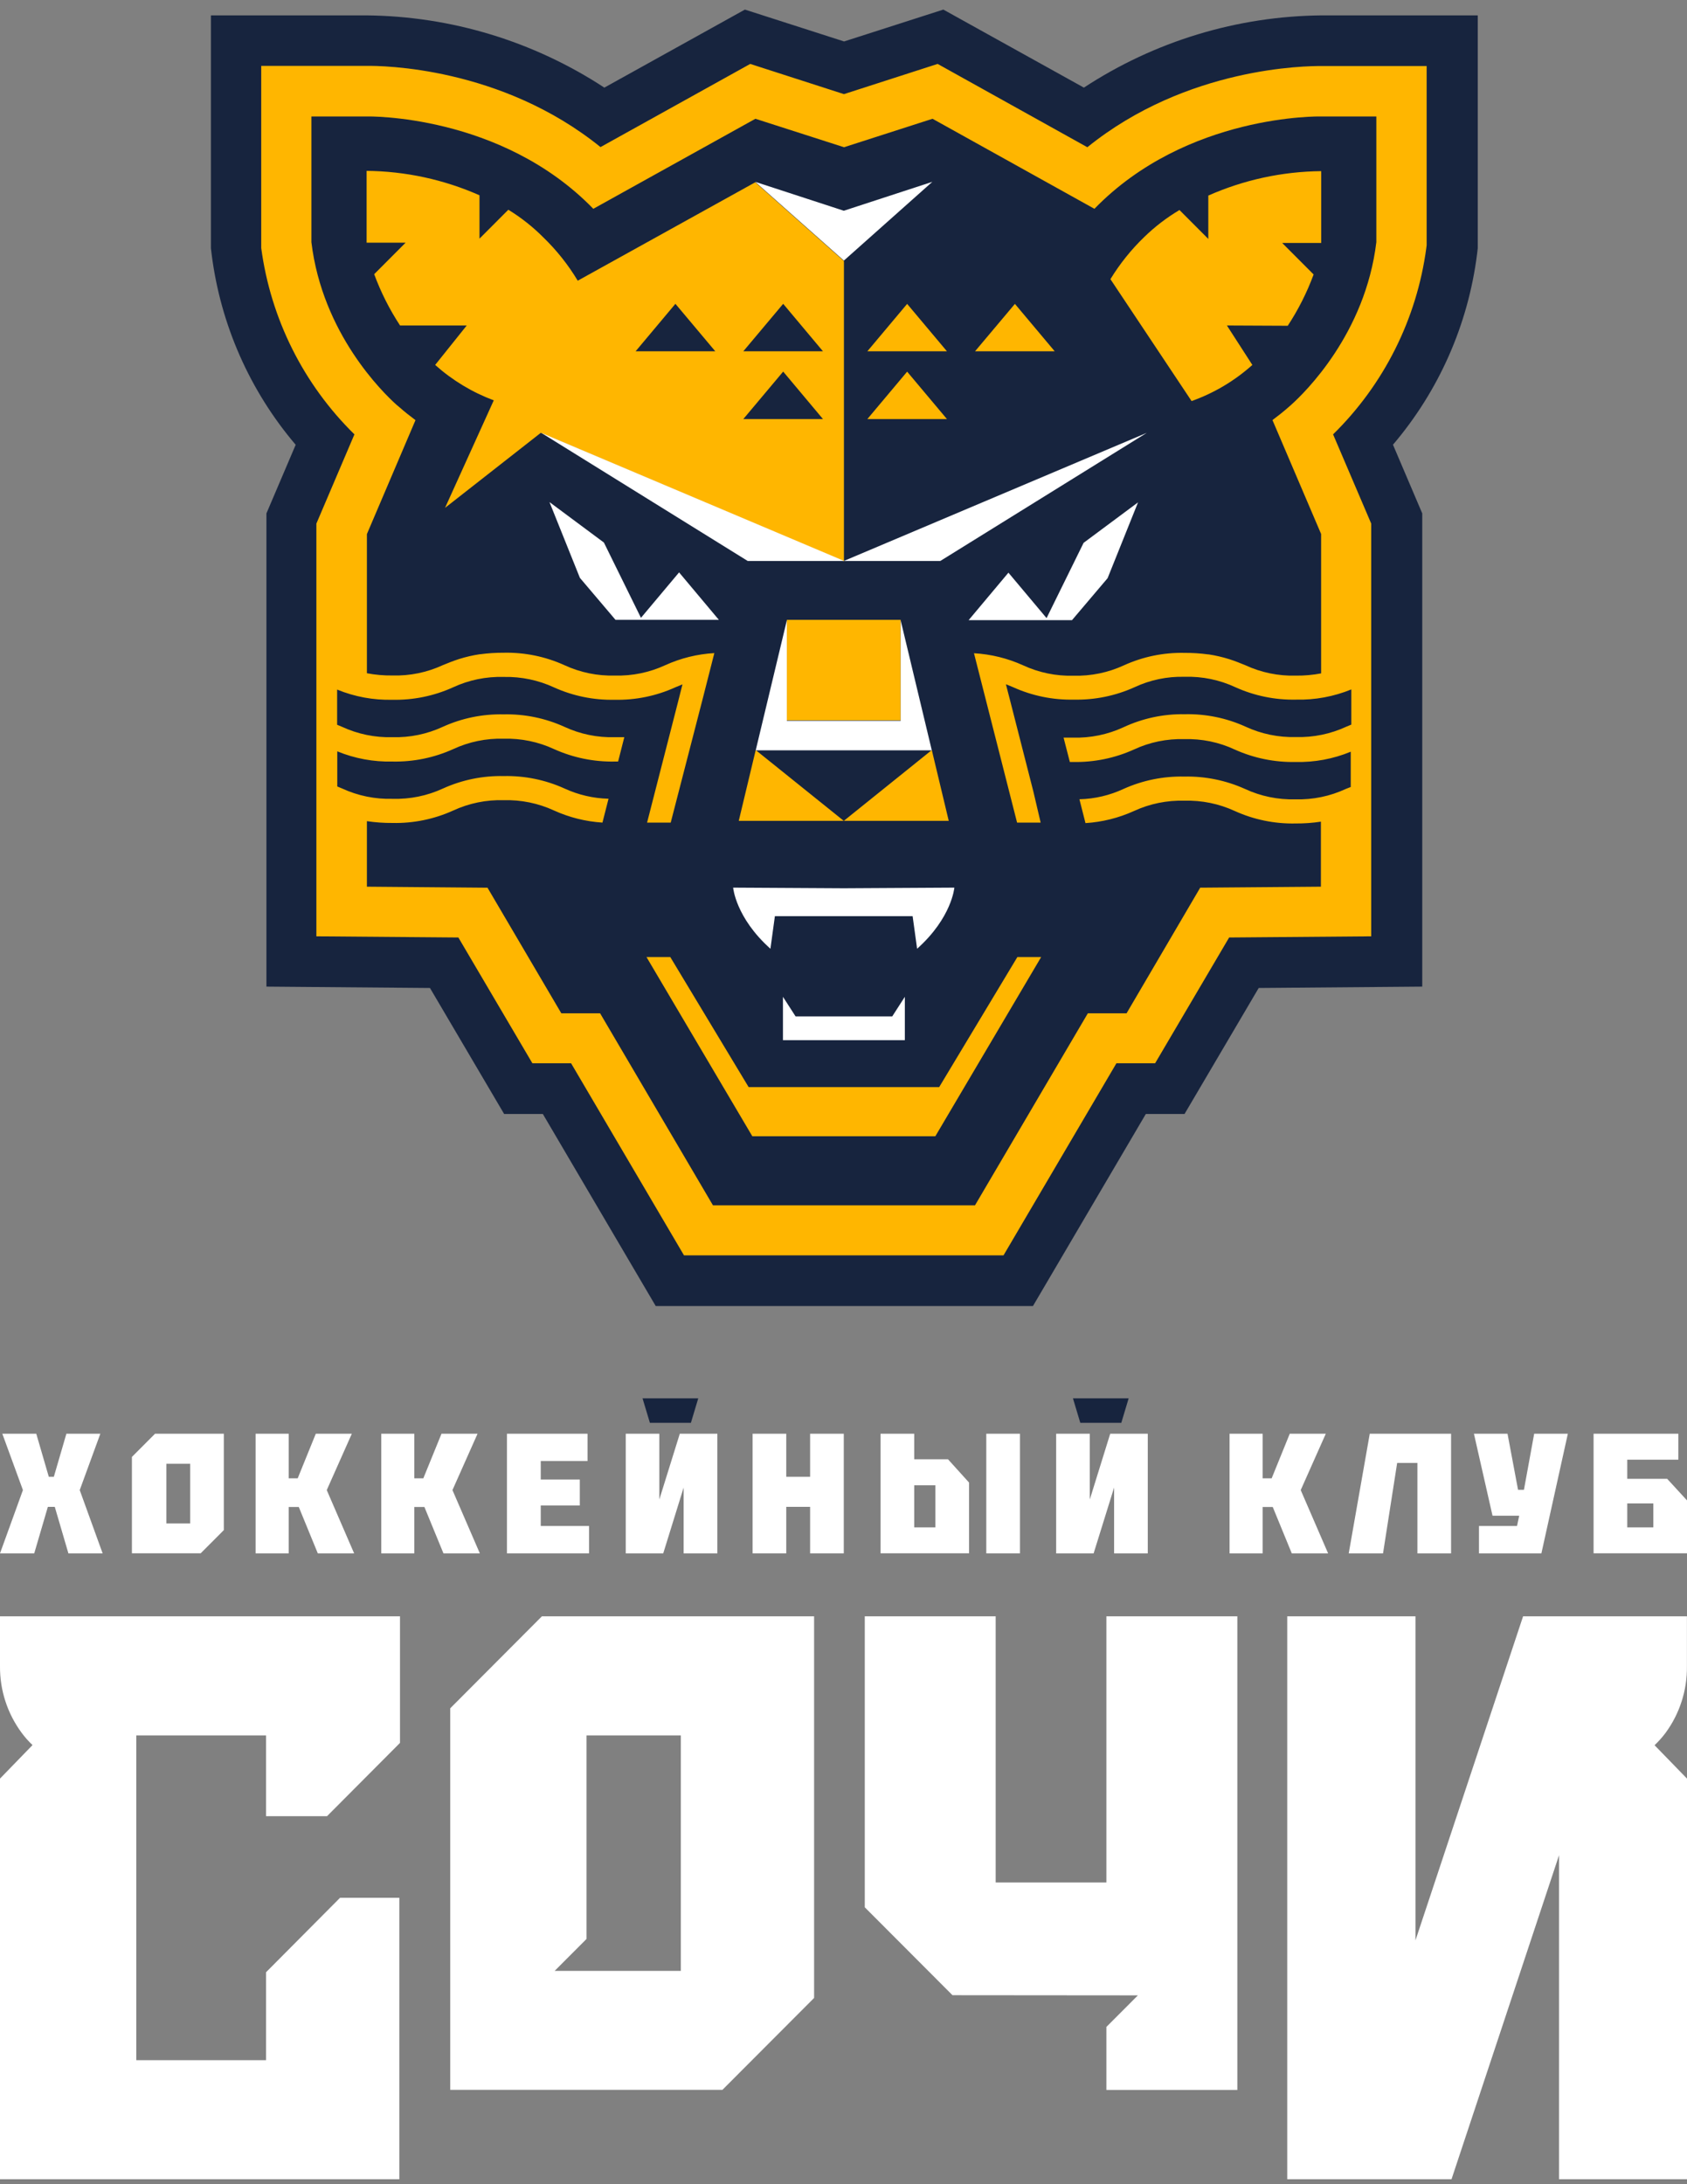 <svg width="119" height="154" viewBox="0 0 119 154" fill="none" xmlns="http://www.w3.org/2000/svg">
<rect x="0" y="0" width="119" height="154" fill="#808080" stroke="none"/>
<g clip-path="url(#clip0_239_7605)">
<path d="M7.078 101.087H4.683L3.798 104.123H3.442L2.558 101.087H0.163L1.617 105.061L0 109.523H2.415L3.376 106.242H3.864L4.825 109.523H7.24L5.624 105.061L7.078 101.087Z" fill="white"/>
<path d="M24.818 101.087H22.276L21 104.23H20.364V101.087H18.03V109.523H20.364V106.253H21.076L22.418 109.523H24.981L23.049 105.061L24.818 101.087Z" fill="white"/>
<path d="M38.144 106.146H40.626H40.9V104.317H40.626H38.144V103.013H41.175H41.444V101.087H38.134H35.76V109.523H38.134H41.551V107.592H38.144V106.146Z" fill="white"/>
<path d="M57.145 101.087V104.123H55.462V101.087H53.088V109.523H55.462V106.242H57.145V109.523H57.151H59.52V101.087H57.151H57.145Z" fill="white"/>
<path d="M71.947 101.087H69.572V109.523H71.947V101.087Z" fill="white"/>
<path d="M64.488 102.89V101.087H62.113V109.518H68.357V104.531L66.873 102.89H64.488ZM65.983 107.689H64.488V104.724H65.983V107.689Z" fill="white"/>
<path d="M95.138 109.523H97.558L98.555 103.145H99.983V109.523H102.358V101.087H96.622L95.138 109.523Z" fill="white"/>
<path d="M107.498 105.04H107.082L106.339 101.087H103.97L105.282 106.869H107.163L107.01 107.592H104.326V109.523H108.729L110.595 101.087H108.22L107.498 105.04Z" fill="white"/>
<path d="M117.602 104.266H114.785V102.916H118.39V101.087H112.41V109.518H119.02V105.809L117.602 104.266ZM116.625 107.689H114.785V106.003H116.625V107.689Z" fill="white"/>
<path d="M9.305 102.722V109.518H14.155L15.788 107.883V101.087H10.937L9.305 102.722ZM11.735 103.206H13.413V107.414H11.735V103.206Z" fill="white"/>
<path d="M48.736 100.318L49.255 98.591H45.324L45.843 100.318H48.736Z" fill="#17243E"/>
<path d="M93.521 101.087H90.979L89.703 104.23H89.067V101.087H86.733V109.523H89.067V106.253H89.779L91.121 109.523H93.684L91.752 105.061L93.521 101.087Z" fill="white"/>
<path d="M46.509 105.723V101.087H44.14V109.523H46.784L48.223 104.882V109.523H50.602V101.087H47.953L46.509 105.723Z" fill="white"/>
<path d="M79.096 100.318L79.615 98.591H75.685L76.203 100.318H79.096Z" fill="#17243E"/>
<path d="M76.874 105.723V101.087H74.5V109.523H77.144L78.588 104.882V109.523H80.963V101.087H78.314L76.874 105.723Z" fill="white"/>
<path d="M33.686 101.087H31.143L29.862 104.23H29.226V101.087H26.893V109.523H29.226V106.253H29.938L31.281 109.523H33.848L31.916 105.061L33.686 101.087Z" fill="white"/>
<path d="M28.195 113.96H0V117.491C-0.012 119.176 0.524 120.819 1.526 122.173C1.755 122.484 2.012 122.774 2.294 123.039L-0.01 125.413V153.651H28.169V133.808H23.985L18.768 139.055V145.255H9.615V122.356H18.768V128.052H23.069L28.215 122.886V113.96H28.195Z" fill="white"/>
<path d="M78.044 132.728H70.234V113.96H61V134.476L67.188 140.675L80.266 140.686L78.044 142.912V147.354H87.282V113.96H78.044V132.728Z" fill="white"/>
<path d="M31.759 120.446V147.349H50.958L57.426 140.869V113.96H38.226L31.759 120.446ZM41.374 136.707V122.356H48.024V138.959H39.126L41.374 136.707Z" fill="white"/>
<path d="M118.995 117.491V113.96H107.438L99.846 136.809V113.96H90.801V153.651H102.389L109.975 130.803V153.651H119.02V125.423L116.712 123.049C116.994 122.783 117.252 122.493 117.485 122.183C118.484 120.825 119.014 119.178 118.995 117.491Z" fill="white"/>
<path d="M93.237 1.084C87.272 1.138 81.449 2.906 76.457 6.178L66.543 0.676L59.541 2.923L52.545 0.676L42.63 6.178C37.638 2.908 31.815 1.14 25.851 1.084H14.878V17.503L14.929 17.926C15.558 22.887 17.618 27.556 20.857 31.36L18.793 36.2V69.563L30.33 69.66L35.562 78.544H38.292L46.255 92.085H72.863L80.825 78.544H83.556L88.788 69.66L100.325 69.563V36.2L98.26 31.355C101.499 27.554 103.559 22.889 104.189 17.931L104.24 17.503V1.084H93.237Z" fill="#17243E"/>
<path d="M93.206 4.655C92.189 4.655 83.739 4.696 76.701 10.381L66.141 4.507L59.531 6.637L52.921 4.507L42.36 10.371C35.328 4.691 26.893 4.63 25.86 4.645H18.427V17.279V17.488C19.096 22.479 21.41 27.103 25.001 30.626L22.317 36.918V66.017L32.333 66.099L37.555 74.968H40.285L48.248 88.509H70.788L78.751 74.968H81.481L86.703 66.099L96.725 66.017V36.918L94.035 30.626C97.624 27.106 99.938 22.486 100.609 17.498L100.635 17.289V4.655H93.206Z" fill="#FFB600"/>
<path d="M91.091 28.532C92.032 27.687 96.308 23.535 97.086 17.075V8.211H93.176C93.176 8.211 83.734 8.002 77.2 14.722L65.78 8.374L59.536 10.381L53.287 8.374L41.852 14.722C35.318 8.002 25.876 8.211 25.876 8.211H21.966V17.075C22.744 23.535 27.02 27.687 27.961 28.532L28.149 28.69C28.525 29.021 28.916 29.332 29.308 29.623L25.881 37.657V47.468C26.476 47.581 27.081 47.634 27.686 47.626C28.913 47.661 30.131 47.41 31.245 46.893C31.591 46.75 31.962 46.602 32.384 46.465C32.86 46.316 33.346 46.203 33.838 46.129H33.869C34.418 46.055 34.972 46.019 35.526 46.022C37.003 45.989 38.467 46.288 39.813 46.898C40.926 47.415 42.145 47.666 43.372 47.631C44.599 47.666 45.817 47.414 46.931 46.898C48.022 46.403 49.194 46.115 50.389 46.047L49.575 49.241L47.312 57.998H45.645L46.204 55.818L47.816 49.537L48.141 48.253L47.633 48.462C46.289 49.072 44.826 49.371 43.352 49.338C41.877 49.37 40.414 49.071 39.07 48.462C37.973 47.956 36.775 47.705 35.567 47.728H35.516C34.289 47.694 33.071 47.945 31.957 48.462C30.613 49.071 29.15 49.37 27.676 49.338C26.342 49.371 25.016 49.126 23.781 48.62V51.101L24.122 51.243C25.236 51.759 26.454 52.011 27.681 51.977C28.908 52.011 30.126 51.76 31.24 51.243C32.584 50.634 34.047 50.335 35.521 50.367C36.998 50.334 38.462 50.634 39.808 51.243C40.921 51.761 42.14 52.012 43.367 51.977C43.606 51.977 43.83 51.977 44.038 51.977L43.601 53.694H43.367C41.893 53.723 40.43 53.424 39.086 52.818C37.972 52.301 36.754 52.05 35.526 52.084C34.299 52.049 33.081 52.3 31.967 52.818C30.623 53.425 29.16 53.724 27.686 53.694C26.352 53.726 25.026 53.482 23.791 52.975V55.451L24.132 55.594C25.247 56.108 26.465 56.357 27.691 56.322C28.918 56.358 30.136 56.109 31.25 55.594C32.594 54.985 34.057 54.686 35.532 54.718C37.008 54.685 38.472 54.985 39.818 55.594C40.794 56.044 41.851 56.29 42.925 56.317L42.497 57.998C41.318 57.924 40.162 57.636 39.086 57.148C37.971 56.633 36.753 56.384 35.526 56.419C34.3 56.383 33.082 56.633 31.967 57.148C30.624 57.757 29.16 58.057 27.686 58.024C27.082 58.029 26.478 57.986 25.881 57.897V62.517L34.388 62.589L39.594 71.443H42.33L50.292 84.984H68.775L76.737 71.443H79.468L84.664 62.583H85.127L93.176 62.517V57.932C92.585 58.022 91.988 58.064 91.391 58.06C89.915 58.092 88.45 57.793 87.105 57.183C85.99 56.668 84.772 56.419 83.545 56.455C82.319 56.419 81.1 56.668 79.986 57.183C78.908 57.672 77.75 57.96 76.569 58.034L76.142 56.353C77.218 56.327 78.278 56.079 79.254 55.624C80.599 55.019 82.061 54.721 83.535 54.753C85.009 54.721 86.472 55.019 87.817 55.624C88.931 56.141 90.149 56.392 91.376 56.358C92.603 56.393 93.821 56.142 94.935 55.624L95.281 55.487V53.001C94.047 53.51 92.72 53.757 91.386 53.724C89.91 53.754 88.446 53.455 87.1 52.848C85.987 52.328 84.768 52.077 83.54 52.114C82.313 52.077 81.094 52.328 79.981 52.848C78.635 53.455 77.171 53.754 75.695 53.724H75.466L75.024 52.008C75.232 52.008 75.456 52.008 75.695 52.008C76.922 52.041 78.14 51.79 79.254 51.274C80.607 50.644 82.085 50.33 83.576 50.357C85.05 50.324 86.514 50.623 87.857 51.233C88.971 51.749 90.189 52 91.416 51.967C92.644 52.001 93.862 51.75 94.976 51.233L95.321 51.09V48.609C94.086 49.114 92.76 49.359 91.427 49.328C89.95 49.36 88.486 49.061 87.14 48.452C86.027 47.934 84.808 47.683 83.581 47.718H83.535C82.327 47.689 81.128 47.94 80.032 48.452C78.686 49.061 77.222 49.36 75.746 49.328C74.271 49.36 72.808 49.06 71.464 48.452L70.956 48.243L71.286 49.521L72.893 55.808L73.407 57.998H71.744L69.517 49.251L68.704 46.057C69.9 46.125 71.074 46.413 72.166 46.908C73.28 47.425 74.498 47.676 75.725 47.642C76.952 47.675 78.17 47.424 79.284 46.908C80.628 46.298 82.091 45.998 83.566 46.032C84.12 46.029 84.674 46.065 85.223 46.139H85.259C85.75 46.214 86.234 46.327 86.708 46.475C87.135 46.612 87.501 46.76 87.847 46.903C88.961 47.419 90.179 47.67 91.406 47.636C92.005 47.643 92.603 47.59 93.191 47.478V37.651L89.759 29.618C90.15 29.327 90.542 29.016 90.918 28.685L91.091 28.532ZM59.521 57.876L65.729 52.884L66.924 57.876H52.112L53.307 52.884L59.521 57.876ZM55.504 50.79V43.704H63.532V50.79H55.504ZM38.145 30.519L31.393 35.807L34.83 28.227C33.309 27.66 31.907 26.813 30.696 25.731L32.923 22.949H28.22C27.476 21.817 26.864 20.603 26.395 19.332L28.611 17.111H25.861V12.047C28.604 12.073 31.313 12.659 33.823 13.769V16.826L35.857 14.788C36.753 15.336 37.581 15.989 38.323 16.734C39.263 17.642 40.08 18.669 40.753 19.791L53.277 12.852L59.531 18.405V39.577L38.145 30.519ZM71.764 67.479H73.442L65.978 80.113H53.068L45.604 67.479H47.282L52.809 76.649H66.248L71.764 67.479ZM86.545 22.949L88.34 25.731C87.09 26.85 85.634 27.716 84.054 28.278L78.329 19.683C78.995 18.593 79.798 17.593 80.718 16.708C81.468 15.979 82.3 15.341 83.2 14.808L85.234 16.846V13.789C87.743 12.679 90.453 12.093 93.196 12.067V17.131H90.445L92.662 19.352C92.193 20.623 91.58 21.837 90.837 22.969L86.545 22.949ZM55.245 21.421L58.051 24.768H52.433L55.245 21.421ZM47.643 21.421L50.455 24.768H44.836L47.643 21.421ZM55.245 26.199L58.051 29.546H52.433L55.245 26.199Z" fill="#17243E"/>
<path d="M59.5 18.349L53.272 12.821L59.521 14.859L65.765 12.821L59.526 18.374L59.5 18.349ZM45.213 43.561L42.599 38.253L38.76 35.4L40.906 40.744L43.418 43.704H50.709L47.902 40.357L45.213 43.561ZM59.505 39.552H66.329L80.891 30.519L59.536 39.547L38.181 30.519L52.743 39.552H59.505ZM53.307 52.904H65.729L63.532 43.734V50.821H55.504V43.734L53.307 52.904ZM73.824 43.581L71.134 40.377L68.327 43.724H75.619L78.13 40.764L80.276 35.42L76.437 38.273L73.824 43.581ZM51.716 62.584C51.716 62.584 51.889 64.698 54.345 66.893L54.66 64.596H64.376L64.692 66.893C67.148 64.698 67.32 62.584 67.32 62.584L59.521 62.629L51.716 62.584ZM59.678 71.662H56.119L55.229 70.281V73.338H63.827V70.281L62.938 71.662H59.678Z" fill="white"/>
<path d="M66.796 24.768H61.183L63.989 21.426L66.796 24.768Z" fill="#FFB600"/>
<path d="M74.398 24.768H68.779L71.591 21.426L74.398 24.768Z" fill="#FFB600"/>
<path d="M66.796 29.546H61.183L63.989 26.204L66.796 29.546Z" fill="#FFB600"/>
</g>
<defs>
<clipPath id="clip0_239_7605">
<rect width="119" height="153" fill="white" transform="translate(0 0.651)"/>
</clipPath>
</defs>
</svg>
